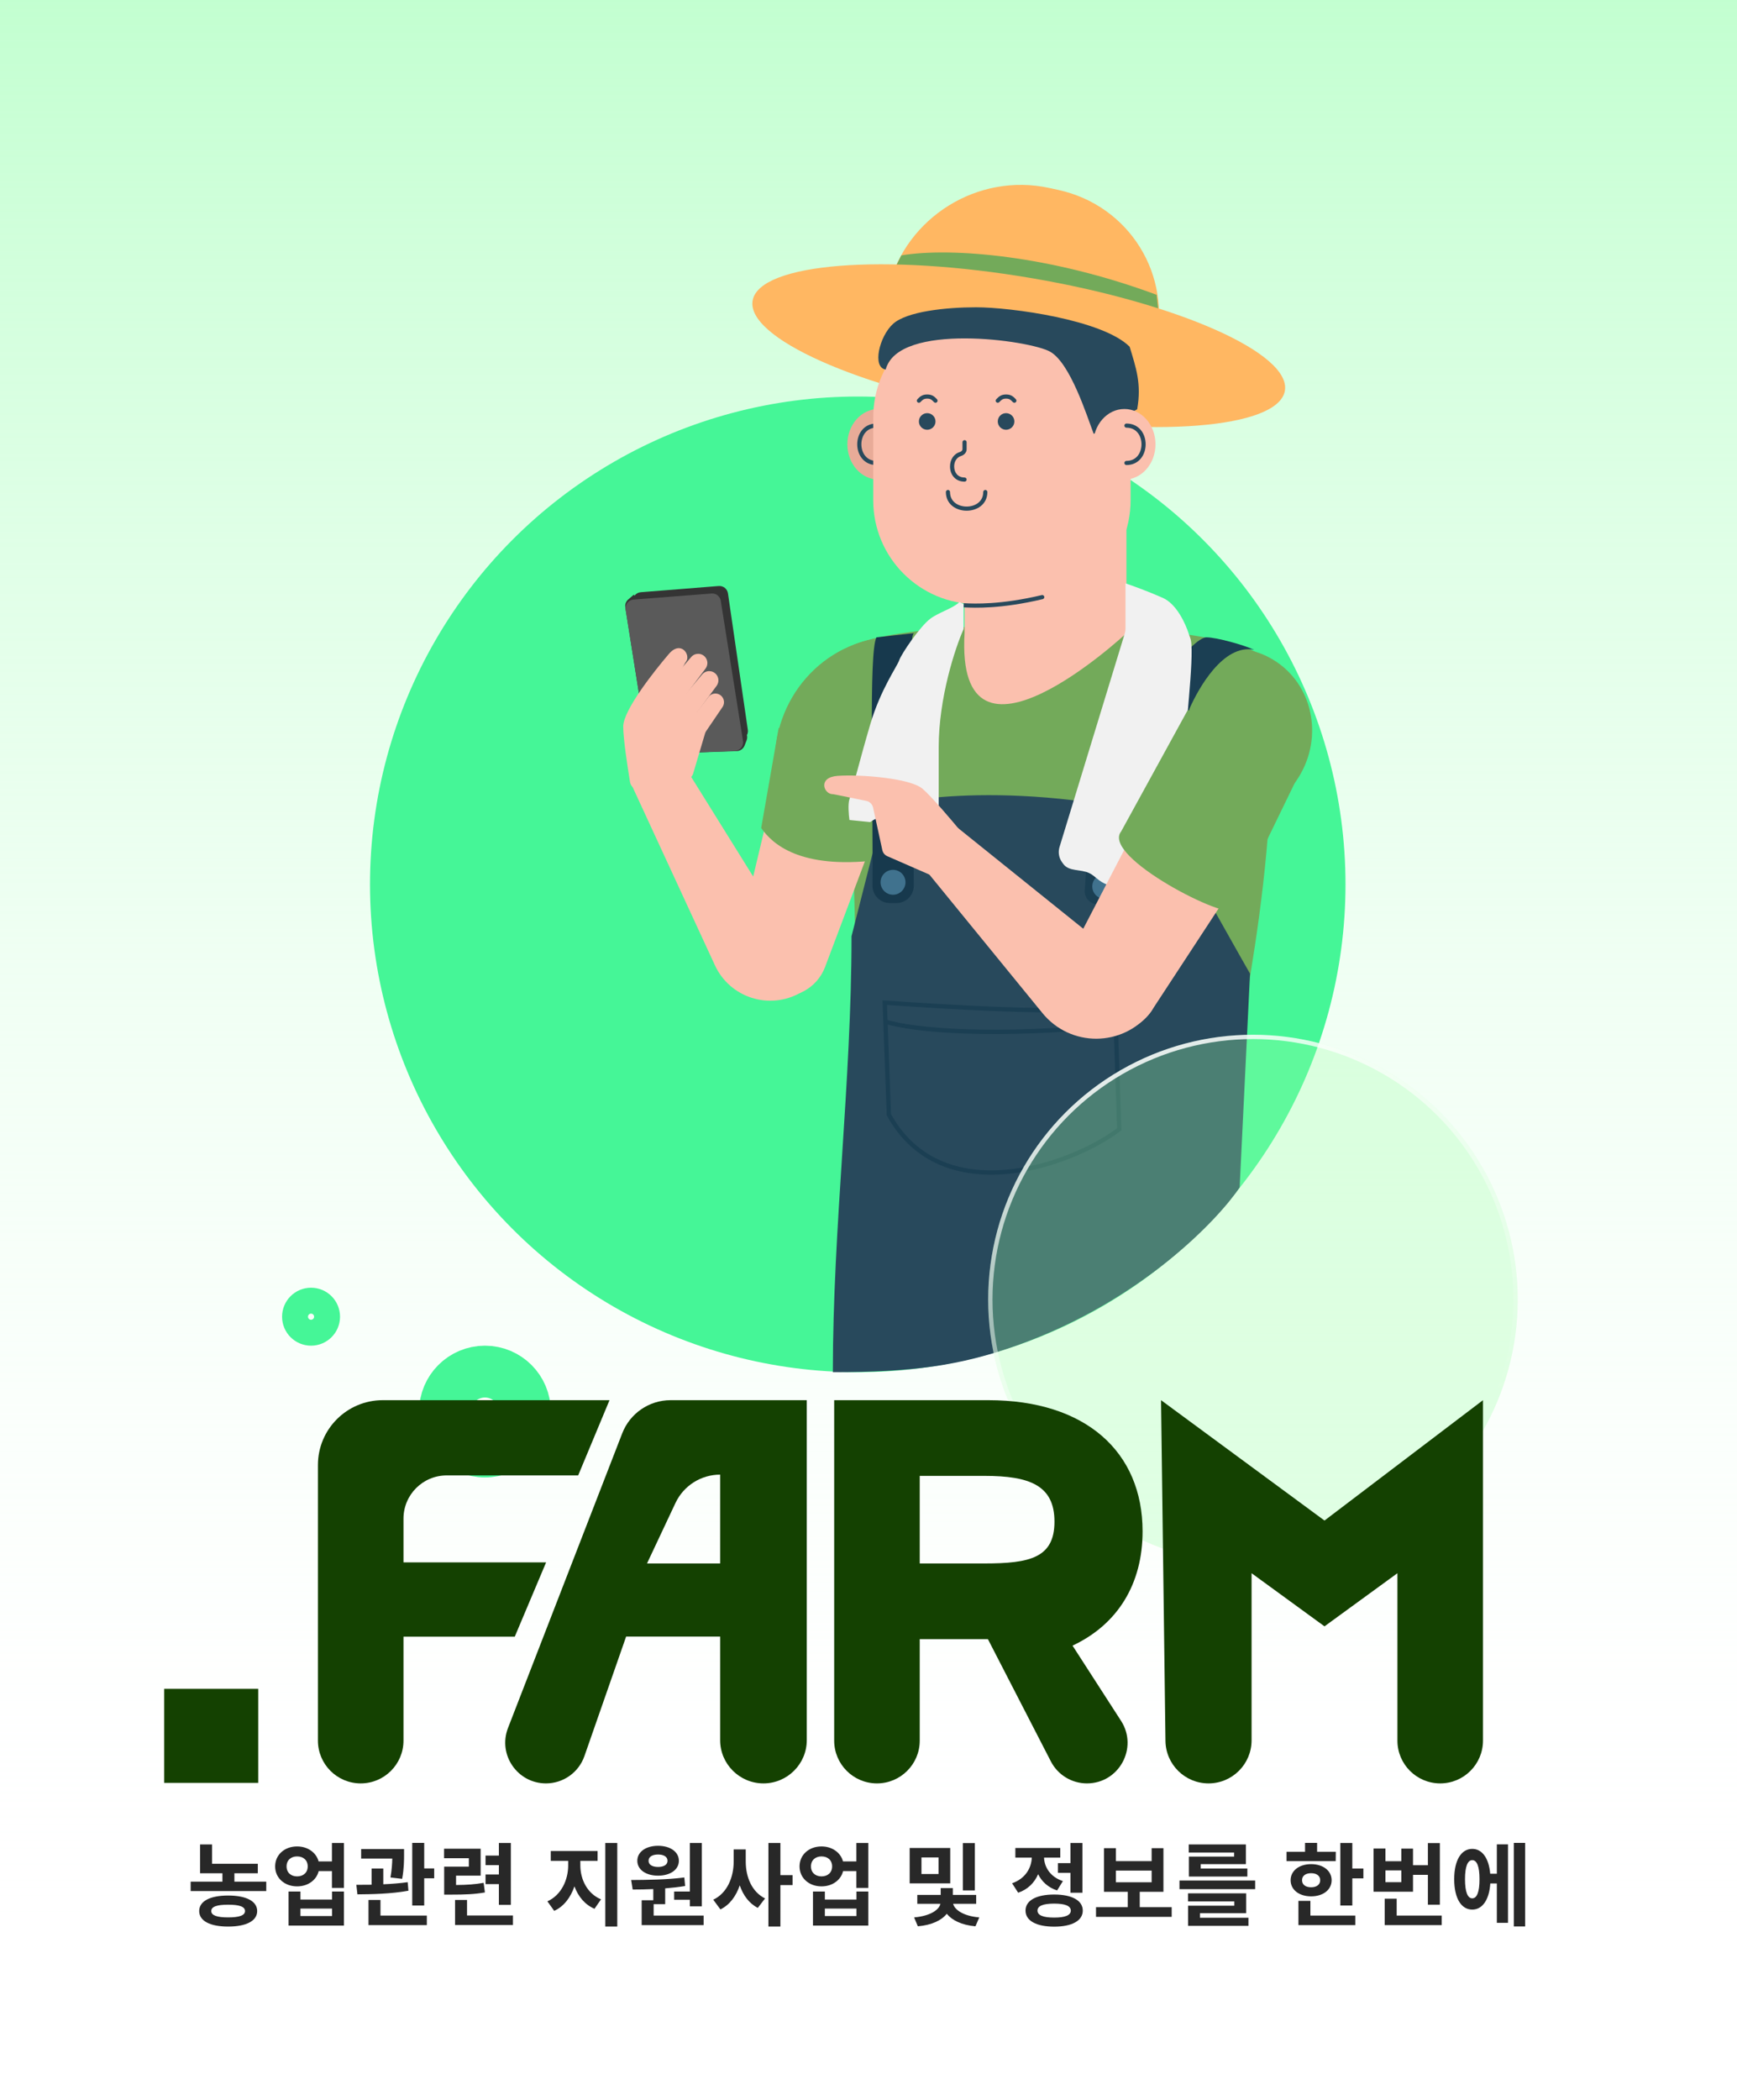 <svg width="402" height="486" viewBox="0 0 402 486" fill="none" xmlns="http://www.w3.org/2000/svg">
<g clip-path="url(#clip0_783_846)">
<rect width="402" height="486" fill="white"/>
<rect y="-6" width="402" height="460" fill="url(#paint0_linear_783_846)"/>
<circle cx="198.512" cy="204.64" r="112.881" fill="#45F697"/>
<path d="M194.669 154.551C183.306 141.234 293.935 141.428 293.935 154.551C296.848 203.167 284.768 243.571 284.768 255.34C284.768 267.11 203.176 266.211 199.098 255.34C195.02 244.469 201.393 239.816 194.669 154.551Z" fill="#73AA5A"/>
<ellipse cx="207.352" cy="176.329" rx="28.049" ry="28.963" fill="#73AA5A"/>
<ellipse cx="284.293" cy="169.74" rx="19.145" ry="19.978" transform="rotate(31.767 284.293 169.74)" fill="#73AA5A"/>
<path d="M177.06 191.312C178.632 184.721 185.25 180.653 191.841 182.225C199.029 183.94 203.081 191.572 200.475 198.486L190.948 223.766C189.072 228.744 183.787 231.55 178.613 230.315C172.939 228.961 169.436 223.264 170.79 217.589L177.06 191.312Z" fill="#FBC0AE"/>
<path d="M186.944 223.125C188.352 225.386 187.602 228.364 185.292 229.69C178.106 233.814 168.93 230.89 165.456 223.369L146.154 181.584L157.201 175.34L186.944 223.125Z" fill="#FBC0AE"/>
<path d="M176.164 191.603L180.219 168.401L207.642 182.609L202.788 199.074C185.049 201.122 178.732 195.274 176.164 191.603Z" fill="#73AA5A"/>
<path d="M196.11 102.807C196.11 107.317 199.336 110.973 203.315 110.973C207.295 110.973 210.521 107.317 210.521 102.807C210.521 98.298 207.295 94.642 203.315 94.642C199.336 94.642 196.11 98.298 196.11 102.807Z" fill="#E8AB98"/>
<path fill-rule="evenodd" clip-rule="evenodd" d="M203.314 98.484C203.314 98.219 203.099 98.004 202.834 98.004C201.368 98.004 200.241 98.61 199.49 99.532C198.748 100.442 198.391 101.635 198.391 102.807C198.391 103.98 198.748 105.173 199.49 106.083C200.241 107.004 201.368 107.611 202.834 107.611C203.099 107.611 203.314 107.396 203.314 107.13C203.314 106.865 203.099 106.65 202.834 106.65C201.659 106.65 200.804 106.176 200.234 105.476C199.655 104.765 199.352 103.796 199.352 102.807C199.352 101.818 199.655 100.85 200.234 100.139C200.804 99.439 201.659 98.965 202.834 98.965C203.099 98.965 203.314 98.749 203.314 98.484Z" fill="#28495C"/>
<path d="M205.594 66.607C209.684 50.255 226.35 39.906 242.819 43.492L244.901 43.945C261.37 47.53 271.406 63.692 267.316 80.043C246.224 77.921 225.515 73.413 205.594 66.607Z" fill="#FFB762"/>
<path d="M267.681 68.222C243.184 59.095 220.127 57.174 208.599 59.095L206.678 62.938L268.162 72.545L267.681 68.222Z" fill="#73AA5A"/>
<path d="M297.347 90.515C295.654 99.14 266.713 101.421 232.707 95.61C198.7 89.799 172.505 78.096 174.198 69.471C175.891 60.846 204.832 58.565 238.838 64.376C272.845 70.187 299.04 81.89 297.347 90.515Z" fill="#FFB762"/>
<path d="M223.23 129.706L260.697 107.13V146.518C260.697 146.518 221.087 183.505 223.23 146.518C223.231 140.754 223.23 129.706 223.23 129.706Z" fill="#FBC0AE"/>
<path d="M202.094 96.563C202.094 83.299 212.847 72.546 226.111 72.546H237.639C250.904 72.546 261.656 83.299 261.656 96.563V115.777C261.656 129.041 250.904 139.794 237.639 139.794H226.111C212.847 139.794 202.094 129.041 202.094 115.777V96.563Z" fill="#FBC0AE"/>
<path fill-rule="evenodd" clip-rule="evenodd" d="M223.23 101.846C223.495 101.846 223.71 102.061 223.71 102.326V103.959C223.71 104.78 223.044 105.324 222.425 105.516C221.432 105.826 220.828 106.754 220.828 107.946C220.828 108.682 221.061 109.318 221.463 109.764C221.86 110.205 222.448 110.492 223.23 110.492C223.495 110.492 223.71 110.707 223.71 110.972C223.71 111.238 223.495 111.453 223.23 111.453C222.193 111.453 221.339 111.062 220.749 110.407C220.165 109.758 219.867 108.882 219.867 107.946C219.867 106.426 220.663 105.059 222.139 104.599C222.534 104.476 222.749 104.199 222.749 103.959V102.326C222.749 102.061 222.964 101.846 223.23 101.846Z" fill="#28495C"/>
<path d="M234.76 97.524C234.76 98.585 233.9 99.445 232.838 99.445C231.777 99.445 230.917 98.585 230.917 97.524C230.917 96.463 231.777 95.603 232.838 95.603C233.9 95.603 234.76 96.463 234.76 97.524Z" fill="#28495C"/>
<path d="M216.506 97.524C216.506 98.585 215.646 99.445 214.584 99.445C213.523 99.445 212.663 98.585 212.663 97.524C212.663 96.463 213.523 95.603 214.584 95.603C215.646 95.603 216.506 96.463 216.506 97.524Z" fill="#28495C"/>
<path fill-rule="evenodd" clip-rule="evenodd" d="M213.129 92.931C213.089 92.972 213.047 93.014 213.003 93.059C212.815 93.247 212.511 93.247 212.323 93.059C212.136 92.871 212.136 92.567 212.323 92.38C212.356 92.347 212.39 92.312 212.425 92.277C212.621 92.077 212.857 91.836 213.151 91.652C213.522 91.419 213.973 91.278 214.584 91.278C215.196 91.278 215.646 91.419 216.018 91.652C216.312 91.836 216.548 92.077 216.744 92.277C216.779 92.312 216.813 92.347 216.845 92.38C217.033 92.567 217.033 92.871 216.845 93.059C216.658 93.247 216.354 93.247 216.166 93.059C216.121 93.014 216.079 92.972 216.04 92.931C215.843 92.732 215.698 92.585 215.508 92.466C215.304 92.338 215.034 92.239 214.584 92.239C214.135 92.239 213.865 92.338 213.661 92.466C213.471 92.585 213.325 92.732 213.129 92.931Z" fill="#28495C"/>
<path fill-rule="evenodd" clip-rule="evenodd" d="M231.383 92.931C231.343 92.972 231.301 93.014 231.257 93.059C231.069 93.247 230.765 93.247 230.577 93.059C230.39 92.871 230.39 92.567 230.577 92.38C230.61 92.347 230.644 92.312 230.679 92.277C230.875 92.077 231.111 91.836 231.405 91.652C231.776 91.419 232.226 91.278 232.838 91.278C233.45 91.278 233.9 91.419 234.272 91.652C234.566 91.836 234.802 92.077 234.998 92.277C235.033 92.312 235.067 92.347 235.099 92.38C235.287 92.567 235.287 92.871 235.099 93.059C234.912 93.247 234.608 93.247 234.42 93.059C234.375 93.014 234.333 92.972 234.293 92.931C234.097 92.732 233.952 92.585 233.762 92.466C233.558 92.338 233.288 92.239 232.838 92.239C232.389 92.239 232.119 92.338 231.915 92.466C231.725 92.585 231.579 92.732 231.383 92.931Z" fill="#28495C"/>
<path fill-rule="evenodd" clip-rule="evenodd" d="M219.388 113.375C219.653 113.375 219.868 113.59 219.868 113.855C219.868 114.985 220.337 115.808 221.036 116.361C221.748 116.923 222.718 117.218 223.711 117.218C224.703 117.218 225.674 116.923 226.385 116.361C227.084 115.808 227.553 114.985 227.553 113.855C227.553 113.59 227.768 113.375 228.034 113.375C228.299 113.375 228.514 113.59 228.514 113.855C228.514 115.288 227.903 116.386 226.981 117.114C226.071 117.833 224.88 118.178 223.711 118.178C222.542 118.178 221.351 117.833 220.441 117.114C219.518 116.386 218.907 115.288 218.907 113.855C218.907 113.59 219.122 113.375 219.388 113.375Z" fill="#28495C"/>
<path fill-rule="evenodd" clip-rule="evenodd" d="M223.218 140.553C223.143 140.549 223.072 140.546 223.005 140.543L223.048 139.583C223.115 139.586 223.187 139.589 223.263 139.593C225.494 139.696 231.549 139.975 241.1 137.704C241.358 137.643 241.617 137.802 241.679 138.06C241.74 138.318 241.581 138.577 241.322 138.639C231.643 140.94 225.488 140.657 223.218 140.553Z" fill="#28495C"/>
<path d="M243.072 81.401C238.403 78.709 207.861 74.467 204.979 85.515C201.795 85.034 203.495 77.832 206.678 74.947C209.862 72.062 218.92 71.105 225.892 71.105C233.956 71.105 255.193 73.986 261.438 80.231C262.879 85.034 264.242 88.774 263.18 94.704L253.126 100.405C251.534 96.238 247.741 84.094 243.072 81.401Z" fill="#28495C"/>
<path d="M267.422 102.807C267.422 107.317 264.196 110.973 260.217 110.973C256.238 110.973 253.012 107.317 253.012 102.807C253.012 98.298 256.238 94.642 260.217 94.642C264.196 94.642 267.422 98.298 267.422 102.807Z" fill="#FBC0AE"/>
<path fill-rule="evenodd" clip-rule="evenodd" d="M260.218 98.484C260.218 98.219 260.433 98.004 260.698 98.004C262.165 98.004 263.292 98.61 264.043 99.532C264.784 100.442 265.141 101.635 265.141 102.807C265.141 103.98 264.784 105.173 264.043 106.083C263.292 107.004 262.165 107.611 260.698 107.611C260.433 107.611 260.218 107.396 260.218 107.13C260.218 106.865 260.433 106.65 260.698 106.65C261.873 106.65 262.728 106.176 263.298 105.476C263.877 104.765 264.181 103.796 264.181 102.807C264.181 101.818 263.877 100.85 263.298 100.139C262.728 99.439 261.873 98.965 260.698 98.965C260.433 98.965 260.218 98.749 260.218 98.484Z" fill="#28495C"/>
<path d="M269.123 188.788C229.254 179.662 204.757 186.387 204.757 186.387L197.071 216.648C197.071 250.289 192.748 283.946 192.748 317.521C211.001 317.521 222.049 316.08 235.499 311.276C264.319 300.983 282.092 281.975 286.895 274.77L289.297 225.295C289.297 225.295 275.848 201.758 269.123 188.788Z" fill="#28495C"/>
<path d="M201.922 204.903C202.097 182.314 201.024 151.1 202.835 147.48L211.481 146.52C210.071 147.832 211.378 170.323 211.475 204.959C211.481 207.168 209.69 208.964 207.481 208.964H205.939C203.705 208.964 201.904 207.138 201.922 204.903Z" fill="#17394D"/>
<path d="M251.051 206.065L251.35 201.278C263.359 159.969 276.328 147.479 279.21 147.479C281.516 147.479 287.857 149.241 290.258 150.362C283.053 148.921 277.289 159.488 275.368 163.811L260.957 209.924L253.761 209.239C252.149 209.085 250.95 207.681 251.051 206.065Z" fill="#1B3F53"/>
<circle cx="255.673" cy="205.121" r="2.882" fill="#40728E"/>
<path d="M245.207 196.006L260.301 146.609C260.417 146.23 260.475 145.836 260.475 145.44V134.989C261.916 135.47 265.663 136.815 269.122 138.352C272.256 139.745 274.312 144.136 275.146 146.735C275.303 147.222 275.522 147.693 275.617 148.196C276.417 152.422 274.049 170.907 274.405 171.976C274.886 173.417 273.925 181.583 275.366 185.425C276.807 189.268 272.484 192.631 273.925 194.072C275.366 195.513 272.004 197.914 270.082 199.836C268.161 201.757 267.681 200.796 265.759 199.836C263.838 198.875 263.838 201.277 261.916 203.198C259.995 205.119 257.113 206.08 253.751 203.198C253.083 202.626 252.539 202.248 252.07 202.027C250.051 201.075 247.392 201.72 246.079 199.915L245.797 199.528C245.059 198.512 244.84 197.208 245.207 196.006Z" fill="#F1F1F1"/>
<path d="M258.075 232.98C247.315 234.902 216.605 232.82 204.757 232.02L205.718 257.958C218.014 280.246 247.828 269.807 259.036 261.321L258.075 232.98Z" stroke="#1B3F53"/>
<path d="M267.175 183.226C270.647 176.548 278.848 174.001 285.493 177.537C292.614 181.327 294.962 190.47 290.546 197.212L266.603 233.762C263.39 238.668 256.999 240.302 251.817 237.544C246.244 234.578 244.087 227.632 246.999 222.03L267.175 183.226Z" fill="#FBC0AE"/>
<path d="M204.757 236.344C211.482 238.585 231.08 239.994 257.595 237.304" stroke="#1B3F53"/>
<path d="M265.359 226.691C267.698 228.572 268.069 232.019 266.184 234.359C259.767 242.326 247.733 242.361 241.258 234.432L213.136 199.989L221.657 191.554L265.359 226.691Z" fill="#FBC0AE"/>
<path d="M285.454 210.404L301.786 176.78L274.887 164.291L259.476 192.389C254.721 198.292 284.705 213.381 285.454 210.404Z" fill="#73AA5A"/>
<path d="M166.339 135.604L148.291 137.039C147.128 137.132 146.291 138.196 146.475 139.348L151.38 170.098C151.539 171.094 152.415 171.816 153.423 171.782L171.161 171.181C172.353 171.141 173.244 170.074 173.073 168.894L168.477 137.309C168.325 136.266 167.39 135.52 166.339 135.604Z" fill="#343434"/>
<path d="M172.316 172.528L172.786 171.314C173.046 170.645 172.927 169.887 172.474 169.33L146.682 137.609L145.397 138.711C144.87 139.163 144.615 139.856 144.723 140.542L149.826 172.749C149.984 173.746 150.86 174.469 151.869 174.435L170.519 173.803C171.319 173.776 172.026 173.274 172.316 172.528Z" fill="#343434"/>
<path d="M164.676 137.337L146.599 138.745C145.435 138.836 144.596 139.9 144.779 141.053L149.823 172.746C149.982 173.744 150.861 174.467 151.871 174.43L170.056 173.771C171.256 173.727 172.147 172.644 171.959 171.459L166.806 139.017C166.643 137.988 165.716 137.256 164.676 137.337Z" fill="#5A5A5A"/>
<path d="M144.232 168.134C144.232 170.947 145.261 177.617 145.813 180.993C145.996 182.108 147.07 182.835 148.176 182.607L158.911 180.386C159.633 180.236 160.214 179.702 160.424 178.995L163.565 168.392C163.786 167.649 163.556 166.845 162.977 166.329L156.462 160.539C155.77 159.923 155.591 158.912 156.03 158.096L158.504 153.502C158.596 153.331 158.721 153.179 158.827 153.016C159.847 151.443 157.541 148.124 154.8 151.323C151.598 155.059 144.232 164.292 144.232 168.134Z" fill="#FBC0AE"/>
<path d="M159.966 152.038L154.403 158.533C154.009 158.994 153.803 159.586 153.827 160.192C153.915 162.454 156.795 163.352 158.154 161.541L163.286 154.701C163.873 153.919 163.852 152.839 163.235 152.08C162.397 151.049 160.83 151.029 159.966 152.038Z" fill="#FBC0AE"/>
<path d="M162.505 156.061L157.003 162.607C156.612 163.071 156.412 163.666 156.441 164.271C156.551 166.532 159.439 167.404 160.78 165.581L165.85 158.694C166.429 157.907 166.398 156.826 165.775 156.073C164.927 155.05 163.36 155.044 162.505 156.061Z" fill="#FBC0AE"/>
<path d="M163.978 161.262L158.864 167.872C158.54 168.291 158.373 168.81 158.393 169.339C158.476 171.517 161.291 172.324 162.516 170.522L167.212 163.608C167.696 162.896 167.669 161.953 167.146 161.27C166.348 160.228 164.781 160.224 163.978 161.262Z" fill="#FBC0AE"/>
<path d="M217.245 172.937C217.245 161.408 221.088 149.88 223.009 145.557V139.793L222.048 139.312C220.607 140.754 217.245 141.714 215.323 143.155C212.893 144.978 208.599 151.321 208.118 152.762C207.638 154.203 203.795 159.487 201.394 167.653C198.992 175.819 197.07 183.504 196.59 184.945C196.206 186.098 196.43 188.628 196.59 189.749L201.394 190.229C202.034 189.749 203.699 188.788 205.236 188.788C207.158 188.788 207.158 189.749 208.118 190.229C209.079 190.709 211.481 190.709 214.843 192.15C217.533 193.303 217.565 191.67 217.245 190.709V172.937Z" fill="#F1F1F1"/>
<path d="M213.538 182.544C215.73 184.452 220.3 189.875 222.444 192.463C223.103 193.258 223.046 194.428 222.318 195.158L215.109 202.386L205.355 198.124C204.767 197.867 204.336 197.34 204.199 196.708L202.062 186.873C201.893 186.094 201.283 185.489 200.509 185.331L193.05 183.812C192.872 183.776 192.689 183.772 192.509 183.753C190.605 183.555 189.294 179.877 193.837 179.536C198.761 179.166 210.616 180.002 213.538 182.544Z" fill="#FBC0AE"/>
<circle cx="206.676" cy="204.159" r="2.882" fill="#40728E"/>
<circle cx="112.231" cy="326.633" r="9.244" stroke="#45F697" stroke-width="12"/>
<circle cx="71.988" cy="304.682" r="3.707" stroke="#45F697" stroke-width="6"/>
<g filter="url(#filter0_b_783_846)">
<circle cx="289.976" cy="300.719" r="61.28" fill="#9DFFA7" fill-opacity="0.3"/>
<circle cx="289.976" cy="300.719" r="60.78" stroke="url(#paint1_linear_783_846)"/>
</g>
<path d="M279.691 412.675C274.237 412.675 269.797 408.292 269.726 402.839L268.705 324L306.533 351.854L343.212 324V402.774C343.212 408.242 338.779 412.675 333.31 412.675C327.842 412.675 323.409 408.242 323.409 402.774V364.04L306.533 376.335L289.656 364.04V402.71C289.656 408.214 285.194 412.675 279.691 412.675Z" fill="#144101"/>
<path d="M259.444 398.195C263.474 404.444 258.989 412.675 251.553 412.675C248.036 412.675 244.815 410.711 243.205 407.585L228.636 379.297H212.859V402.774C212.859 408.242 208.426 412.675 202.958 412.675C197.49 412.675 193.057 408.242 193.057 402.774V324H228.744C251.267 324 264.432 335.968 264.432 354.356C264.432 366.542 258.665 375.9 248.22 380.796L259.444 398.195ZM212.859 341.517V361.779H227.874C238.319 361.779 244.04 360.486 244.04 352.108C244.04 343.73 238.319 341.517 227.874 341.517H212.859Z" fill="#144101"/>
<path d="M176.69 412.675C171.167 412.675 166.667 408.198 166.667 402.675V378.704H144.906L135.256 406.356C133.936 410.14 130.366 412.675 126.358 412.675C119.733 412.675 115.176 406.02 117.571 399.844L144.007 331.662C145.798 327.044 150.242 324 155.195 324H186.713V402.675C186.713 408.198 182.213 412.675 176.69 412.675ZM149.742 361.779H166.667V341.227C162.24 341.227 158.21 343.784 156.325 347.79L149.742 361.779Z" fill="#144101"/>
<path d="M83.48 412.675C78.012 412.675 73.579 408.242 73.579 402.774V339C73.579 330.716 80.295 324 88.579 324H141.062L133.808 341.409H103.381C97.859 341.409 93.381 345.886 93.381 351.409V361.537H126.385L119.132 378.728H93.381V402.774C93.381 408.242 88.948 412.675 83.48 412.675Z" fill="#144101"/>
<rect x="38" y="390.794" width="21.761" height="21.761" fill="#144101"/>
<path d="M52.799 443.685C55.382 443.685 56.705 443.223 56.705 442.215C56.705 441.186 55.382 440.745 52.799 440.745C50.216 440.745 48.893 441.186 48.893 442.215C48.893 443.223 50.216 443.685 52.799 443.685ZM52.799 438.624C56.978 438.624 59.519 439.926 59.519 442.215C59.519 444.504 56.978 445.806 52.799 445.806C48.62 445.806 46.1 444.504 46.1 442.215C46.1 439.926 48.62 438.624 52.799 438.624ZM54.248 435.411H61.619V437.595H44.126V435.411H51.476V433.479H46.31V426.801H49.082V431.274H59.666V433.479H54.248V435.411ZM76.843 443.37V441.648H69.534V443.37H76.843ZM76.843 439.548V437.7H79.594V445.575H66.784V437.7H69.534V439.548H76.843ZM68.757 434.193C70.186 434.193 71.215 433.332 71.215 431.883C71.215 430.434 70.186 429.573 68.757 429.573C67.35 429.573 66.322 430.434 66.322 431.883C66.322 433.332 67.35 434.193 68.757 434.193ZM76.822 426.465H79.594V436.86H76.822V432.975H73.755C73.231 435.075 71.257 436.503 68.757 436.503C65.859 436.503 63.675 434.571 63.675 431.883C63.675 429.195 65.859 427.263 68.757 427.263C71.215 427.263 73.189 428.67 73.734 430.728H76.822V426.465ZM93.074 434.76L90.365 434.445C90.68 432.639 90.764 431.232 90.785 430.077H83.582V427.872H93.515V429.069C93.515 430.413 93.515 432.324 93.074 434.76ZM94.355 435.537L94.523 437.511C90.533 438.246 86.039 438.33 82.721 438.351L82.469 436.146C83.54 436.146 84.737 436.146 85.997 436.125V432.366H88.706V436.02C90.617 435.936 92.549 435.789 94.355 435.537ZM88.055 439.653V443.265H98.786V445.47H85.283V439.653H88.055ZM98.177 432.345H100.487V434.634H98.177V440.934H95.405V426.444H98.177V432.345ZM115.458 440.787V435.978H112.371V433.752H115.458V431.589H112.371V429.384H115.458V426.465H118.23V440.787H115.458ZM111.93 435.684L112.224 437.91C109.809 438.33 107.646 438.414 104.286 438.414H102.795V431.946H108.507V429.993H102.774V427.788H111.237V434.025H105.546V436.188C108.108 436.167 109.914 436.041 111.93 435.684ZM108.087 443.244H118.713V445.449H105.315V439.653H108.087V443.244ZM134.31 430.602V431.673C134.31 434.823 135.864 438.162 139.098 439.506L137.586 441.69C135.339 440.724 133.806 438.834 132.945 436.503C132.084 439.023 130.53 441.144 128.262 442.173L126.687 439.968C129.921 438.519 131.496 434.97 131.496 431.673V430.602H127.464V428.313H138.3V430.602H134.31ZM140.085 426.465H142.857V445.806H140.085V426.465ZM156.022 437.7H159.655V426.465H162.427V441.123H159.655V439.59H156.022V437.7ZM152.305 429.132C151.003 429.132 150.1 429.636 150.1 430.581C150.1 431.526 151.003 432.009 152.305 432.009C153.586 432.009 154.489 431.526 154.489 430.581C154.489 429.636 153.586 429.132 152.305 429.132ZM152.305 434.025C149.47 434.025 147.496 432.639 147.496 430.581C147.496 428.523 149.47 427.116 152.305 427.116C155.119 427.116 157.114 428.523 157.114 430.581C157.114 432.639 155.119 434.025 152.305 434.025ZM151.276 443.265H162.847V445.47H148.504V439.716H151.192V437.133C149.491 437.217 147.874 437.238 146.425 437.238L146.068 435.033C149.596 435.012 154.3 434.97 158.374 434.445L158.563 436.419C157.051 436.671 155.497 436.839 153.943 436.965V440.619H151.276V443.265ZM172.589 427.956V430.77C172.589 434.256 173.954 437.763 177.062 439.296L175.382 441.48C173.366 440.451 172.001 438.582 171.203 436.272C170.363 438.729 168.914 440.766 166.73 441.837L165.071 439.59C168.326 438.057 169.796 434.361 169.796 430.77V427.956H172.589ZM183.425 433.899V436.209H180.611V445.806H177.839V426.465H180.611V433.899H183.425ZM198.208 443.37V441.648H190.9V443.37H198.208ZM198.208 439.548V437.7H200.959V445.575H188.149V437.7H190.9V439.548H198.208ZM190.123 434.193C191.551 434.193 192.58 433.332 192.58 431.883C192.58 430.434 191.551 429.573 190.123 429.573C188.716 429.573 187.687 430.434 187.687 431.883C187.687 433.332 188.716 434.193 190.123 434.193ZM198.187 426.465H200.959V436.86H198.187V432.975H195.121C194.596 435.075 192.622 436.503 190.123 436.503C187.225 436.503 185.041 434.571 185.041 431.883C185.041 429.195 187.225 427.263 190.123 427.263C192.58 427.263 194.554 428.67 195.1 430.728H198.187V426.465ZM225.606 426.486V437.448H222.834V426.486H225.606ZM217.206 433.647V429.804H213.258V433.647H217.206ZM219.915 427.62V435.81H210.528V427.62H219.915ZM225.921 440.535H220.587C220.881 441.816 222.813 443.37 226.635 443.685L225.753 445.743C222.54 445.47 220.293 444.315 219.117 442.845C217.941 444.336 215.673 445.47 212.418 445.743L211.557 443.685C215.421 443.349 217.353 441.879 217.647 440.535H212.292V438.477H217.71V436.902H220.524V438.477H225.921V440.535ZM244.836 431.127H247.734V426.465H250.506V437.973H247.734V433.374H244.836V431.127ZM245.991 435.285L244.647 437.448C242.547 436.755 241.098 435.39 240.258 433.689C239.418 435.642 237.885 437.217 235.638 437.973L234.231 435.789C237.297 434.718 238.704 432.261 238.788 429.846H234.987V427.62H245.382V429.846H241.623C241.707 432.051 243.051 434.319 245.991 435.285ZM243.975 443.727C246.495 443.727 247.818 443.202 247.818 442.11C247.818 441.018 246.495 440.493 243.975 440.493C241.434 440.493 240.111 441.018 240.111 442.11C240.111 443.202 241.434 443.727 243.975 443.727ZM243.975 438.393C248.07 438.393 250.59 439.758 250.59 442.11C250.59 444.462 248.07 445.827 243.975 445.827C239.859 445.827 237.339 444.462 237.339 442.11C237.339 439.758 239.859 438.393 243.975 438.393ZM258.253 432.849V435.558H266.527V432.849H258.253ZM263.776 441.312H271.168V443.559H253.654V441.312H261.004V437.763H255.502V427.662H258.253V430.665H266.527V427.662H269.257V437.763H263.776V441.312ZM285.614 429.615V428.67H275.114V426.801H288.344V431.358H277.886V432.366H288.68V434.235H275.156V429.615H285.614ZM277.718 442.719V443.769H288.932V445.638H274.967V440.976H285.656V439.989H274.946V438.12H288.407V442.719H277.718ZM272.972 435.159H290.486V437.154H272.972V435.159ZM309.149 428.502L309.128 430.665H297.746V428.502H302.03V426.444H304.823V428.502H309.149ZM301.337 435.075C301.337 436.146 302.198 436.713 303.437 436.713C304.655 436.713 305.537 436.146 305.537 435.075C305.537 434.025 304.655 433.458 303.437 433.458C302.198 433.458 301.337 434.025 301.337 435.075ZM308.183 435.075C308.183 437.301 306.209 438.813 303.437 438.813C300.665 438.813 298.691 437.301 298.691 435.075C298.691 432.891 300.665 431.358 303.437 431.358C306.209 431.358 308.183 432.891 308.183 435.075ZM303.269 439.863V443.265H313.664V445.47H300.497V439.863H303.269ZM312.971 432.366H315.533V434.655H312.971V440.934H310.199V426.465H312.971V432.366ZM324.309 435.537V432.807H320.634V435.537H324.309ZM327.018 433.836V437.742H317.883V427.746H320.634V430.686H324.309V427.767H327.018V431.61H330.462V426.486H333.234V440.745H330.462V433.836H327.018ZM323.238 443.265H333.654V445.47H320.466V439.359H323.238V443.265ZM340.729 439.275C341.8 439.275 342.409 437.826 342.409 434.844C342.409 431.883 341.8 430.434 340.729 430.434C339.679 430.434 339.049 431.883 339.049 434.844C339.049 437.826 339.679 439.275 340.729 439.275ZM346.42 433.584V426.78H349.003V444.945H346.42V435.831H344.908C344.656 439.611 343.081 441.879 340.729 441.879C338.167 441.879 336.55 439.233 336.55 434.844C336.55 430.476 338.167 427.83 340.729 427.83C343.018 427.83 344.572 429.972 344.887 433.584H346.42ZM350.347 426.444H352.972V445.785H350.347V426.444Z" fill="#282828"/>
</g>
<defs>
<filter id="filter0_b_783_846" x="218.695" y="229.438" width="142.561" height="142.561" filterUnits="userSpaceOnUse" color-interpolation-filters="sRGB">
<feFlood flood-opacity="0" result="BackgroundImageFix"/>
<feGaussianBlur in="BackgroundImageFix" stdDeviation="5"/>
<feComposite in2="SourceAlpha" operator="in" result="effect1_backgroundBlur_783_846"/>
<feBlend mode="normal" in="SourceGraphic" in2="effect1_backgroundBlur_783_846" result="shape"/>
</filter>
<linearGradient id="paint0_linear_783_846" x1="201" y1="-6" x2="201" y2="454" gradientUnits="userSpaceOnUse">
<stop stop-color="#C1FFCF"/>
<stop offset="1" stop-color="white" stop-opacity="0"/>
</linearGradient>
<linearGradient id="paint1_linear_783_846" x1="254.204" y1="230.935" x2="300.824" y2="341.181" gradientUnits="userSpaceOnUse">
<stop stop-color="white"/>
<stop offset="1" stop-color="white" stop-opacity="0"/>
</linearGradient>
<clipPath id="clip0_783_846">
<rect width="402" height="486" fill="white"/>
</clipPath>
</defs>
</svg>
